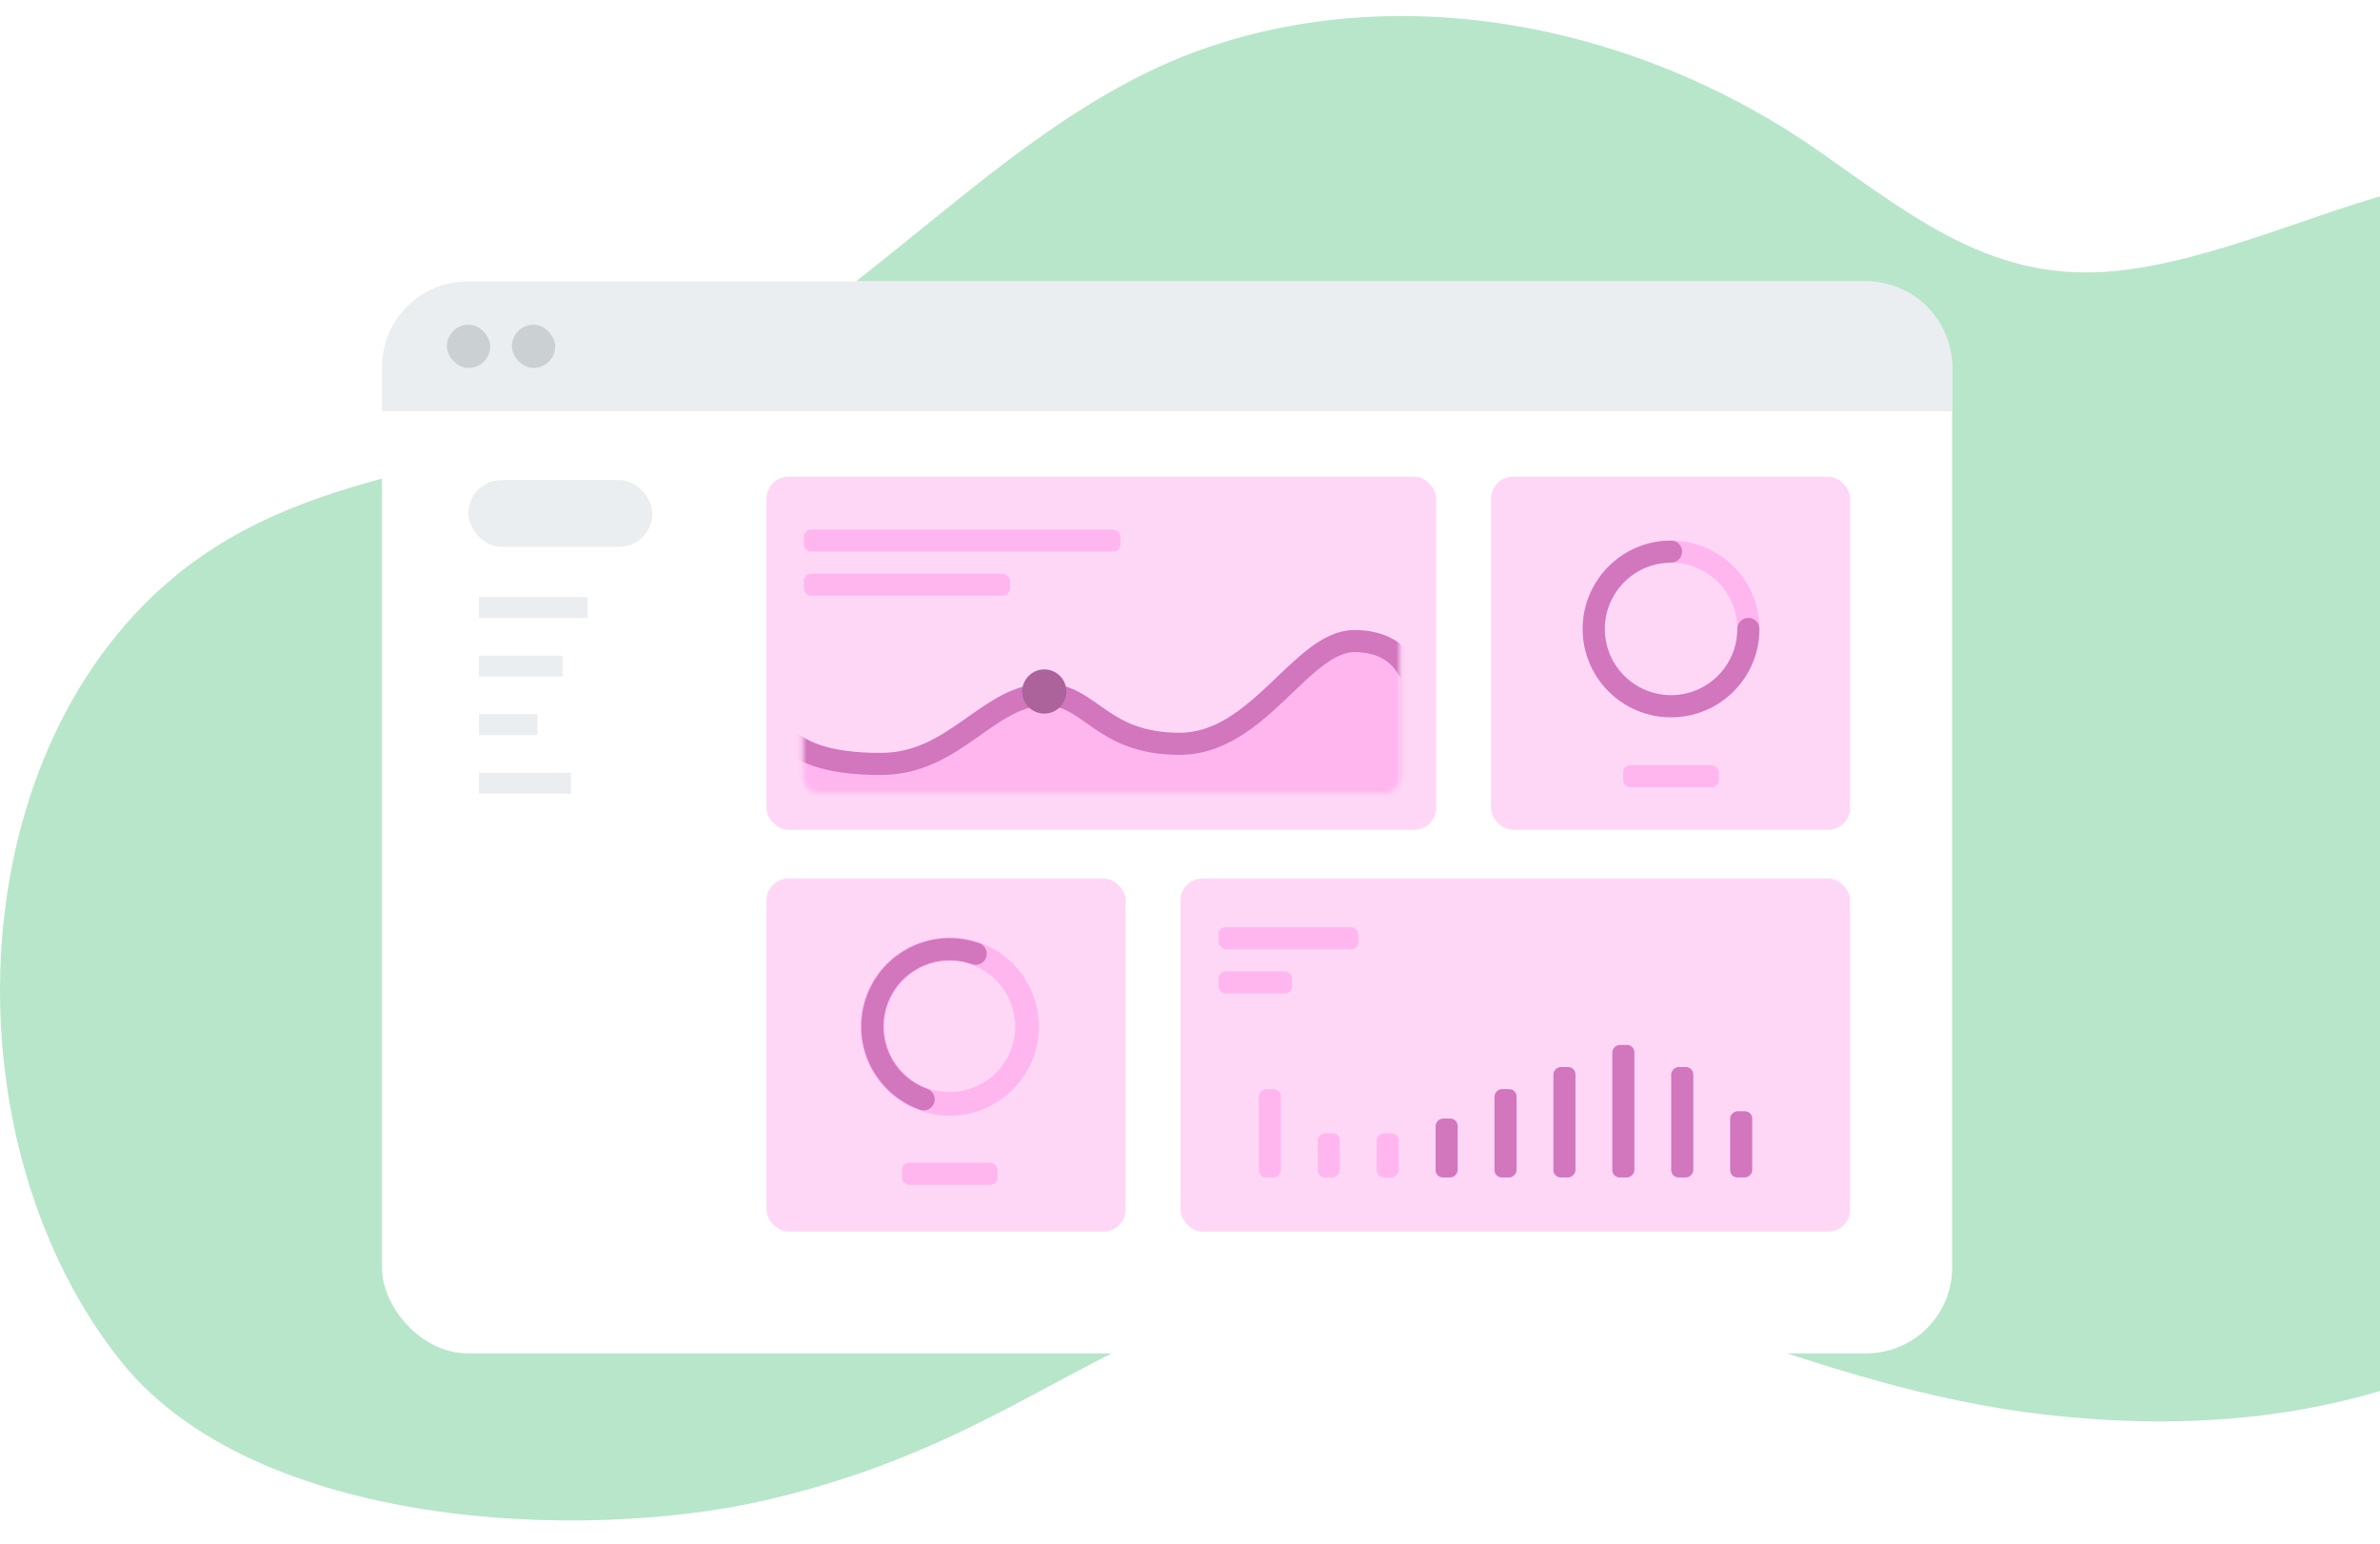 <svg width="444" height="288" viewBox="0 0 444 288" fill="none" xmlns="http://www.w3.org/2000/svg">
<g clip-path="url(#clip0_1461_11573)">
<path d="M22.814 254.297C47.95 285.161 108.34 287.718 142.401 279.996C195.782 267.812 208.651 239.936 262.401 237.996C305.119 236.468 336.003 258.862 382.103 263.996C440.243 270.464 484.61 251.133 524.603 199.496C560.31 153.398 572.607 99.027 529.386 57.002C509.64 37.802 482.562 29.006 457.004 33.488C437.471 36.914 417.641 47.336 397.421 50.234C373.608 53.654 358.887 41.99 339.619 28.406C306.048 4.795 261.665 -4.277 223.662 9.421C187.283 22.532 161.101 58.328 125.701 74.054C95.113 87.65 58.979 85.581 32.401 107.727C-8.34 141.665 -9.652 214.064 22.814 254.297Z" fill="#B8E6CA"/>
<g filter="url(#filter0_d_1461_11573)">
<rect x="71.251" y="48.496" width="292.929" height="200" rx="15.999" fill="white"/>
<path d="M71.251 64.496C71.251 55.66 78.414 48.496 87.251 48.496H348.181C357.017 48.496 364.18 55.66 364.18 64.496V72.739H71.251V64.496Z" fill="#EBEEF0"/>
<rect x="83.372" y="56.577" width="8.081" height="8.081" rx="4.04" fill="#CBD0D3"/>
<rect x="95.494" y="56.577" width="8.081" height="8.081" rx="4.04" fill="#CBD0D3"/>
<rect x="87.362" y="85.547" width="34.339" height="12.487" rx="6.243" fill="#EBEEF0"/>
<path fill-rule="evenodd" clip-rule="evenodd" d="M109.638 111.302H89.347V107.4H109.638V111.302Z" fill="#EBEEF0"/>
<path fill-rule="evenodd" clip-rule="evenodd" d="M104.956 122.227H89.347V118.325H104.956V122.227Z" fill="#EBEEF0"/>
<path fill-rule="evenodd" clip-rule="evenodd" d="M100.273 133.153H89.347V129.251H100.273V133.153Z" fill="#EBEEF0"/>
<path fill-rule="evenodd" clip-rule="evenodd" d="M106.516 144.079H89.347V140.177H106.516V144.079Z" fill="#EBEEF0"/>
<rect x="278.151" y="84.941" width="67.012" height="65.876" rx="4.121" fill="#FFD7F6"/>
<rect x="302.816" y="138.754" width="17.859" height="4.121" rx="1.374" fill="#FFB6EF"/>
<circle cx="311.745" cy="113.34" r="14.424" stroke="#FFB6EF" stroke-width="4.121"/>
<path d="M326.169 113.34C326.169 121.306 319.711 127.764 311.744 127.764C303.778 127.764 297.32 121.306 297.32 113.34C297.32 105.374 303.778 98.916 311.744 98.916" stroke="#D276BE" stroke-width="4.121" stroke-linecap="round"/>
<rect x="142.991" y="159.904" width="67.012" height="65.876" rx="4.121" fill="#FFD7F6"/>
<rect x="168.242" y="212.936" width="17.859" height="4.121" rx="1.374" fill="#FFB6EF"/>
<circle cx="177.171" cy="187.522" r="14.424" stroke="#FFB6EF" stroke-width="4.423"/>
<path d="M172.317 201.105C164.815 198.424 160.908 190.169 163.589 182.667C166.27 175.166 174.525 171.258 182.027 173.939" stroke="#D276BE" stroke-width="4.121" stroke-linecap="round"/>
<rect x="142.991" y="84.941" width="124.938" height="65.876" rx="4.121" fill="#FFD7F6"/>
<rect x="149.961" y="94.794" width="59.071" height="4.121" rx="1.374" fill="#FFB6EF"/>
<rect x="149.961" y="103.037" width="38.465" height="4.121" rx="1.374" fill="#FFB6EF"/>
<mask id="mask0_1461_11573" style="mask-type:alpha" maskUnits="userSpaceOnUse" x="149" y="112" width="113" height="33">
<rect x="149.806" y="112.2" width="111.308" height="31.802" rx="2.747" fill="white"/>
</mask>
<g mask="url(#mask0_1461_11573)">
<path d="M164.328 138.528C153.547 138.528 149.238 136.024 146.399 133.519V148.546H263.387V122.195C262.49 120.386 260.305 115.607 252.67 115.607C242.809 115.607 234.809 134.771 220.074 134.771C205.339 134.771 203.553 125.589 195.069 125.589C184.353 125.589 178.223 138.528 164.328 138.528Z" fill="#FFB6EF" stroke="#D276BE" stroke-width="4.121"/>
<path d="M198.94 125.017C198.94 127.293 197.095 129.138 194.819 129.138C192.543 129.138 190.698 127.293 190.698 125.017C190.698 122.741 192.543 120.895 194.819 120.895C197.095 120.895 198.94 122.741 198.94 125.017Z" fill="#AC629B"/>
</g>
<rect x="220.226" y="159.904" width="124.938" height="65.876" rx="4.121" fill="#FFD7F6"/>
<rect x="227.314" y="168.977" width="26.101" height="4.121" rx="1.374" fill="#FFB6EF"/>
<rect x="227.314" y="177.219" width="13.737" height="4.121" rx="1.374" fill="#FFB6EF"/>
<rect x="234.842" y="215.684" width="16.485" height="4.121" rx="1.374" transform="rotate(-90 234.842 215.684)" fill="#FFB6EF"/>
<rect x="245.832" y="215.684" width="8.242" height="4.121" rx="1.374" transform="rotate(-90 245.832 215.684)" fill="#FFB6EF"/>
<rect x="256.822" y="215.684" width="8.242" height="4.121" rx="1.374" transform="rotate(-90 256.822 215.684)" fill="#FFB6EF"/>
<rect x="267.811" y="215.684" width="10.99" height="4.121" rx="1.374" transform="rotate(-90 267.811 215.684)" fill="#D276BE"/>
<rect x="278.801" y="215.684" width="16.485" height="4.121" rx="1.374" transform="rotate(-90 278.801 215.684)" fill="#D276BE"/>
<rect x="289.791" y="215.684" width="20.606" height="4.121" rx="1.374" transform="rotate(-90 289.791 215.684)" fill="#D276BE"/>
<rect x="300.782" y="215.684" width="24.727" height="4.121" rx="1.374" transform="rotate(-90 300.782 215.684)" fill="#D276BE"/>
<rect x="311.771" y="215.684" width="20.606" height="4.121" rx="1.374" transform="rotate(-90 311.771 215.684)" fill="#D276BE"/>
<rect x="322.761" y="215.684" width="12.364" height="4.121" rx="1.374" transform="rotate(-90 322.761 215.684)" fill="#D276BE"/>
</g>
</g>
<defs>
<filter id="filter0_d_1461_11573" x="55.251" y="36.496" width="324.929" height="232" filterUnits="userSpaceOnUse" color-interpolation-filters="sRGB">
<feFlood flood-opacity="0" result="BackgroundImageFix"/>
<feColorMatrix in="SourceAlpha" type="matrix" values="0 0 0 0 0 0 0 0 0 0 0 0 0 0 0 0 0 0 127 0" result="hardAlpha"/>
<feOffset dy="4"/>
<feGaussianBlur stdDeviation="8"/>
<feComposite in2="hardAlpha" operator="out"/>
<feColorMatrix type="matrix" values="0 0 0 0 0 0 0 0 0 0 0 0 0 0 0 0 0 0 0.15 0"/>
<feBlend mode="normal" in2="BackgroundImageFix" result="effect1_dropShadow_1461_11573"/>
<feBlend mode="normal" in="SourceGraphic" in2="effect1_dropShadow_1461_11573" result="shape"/>
</filter>
<clipPath id="clip0_1461_11573">
<rect width="444" height="288" fill="white"/>
</clipPath>
</defs>
</svg>
